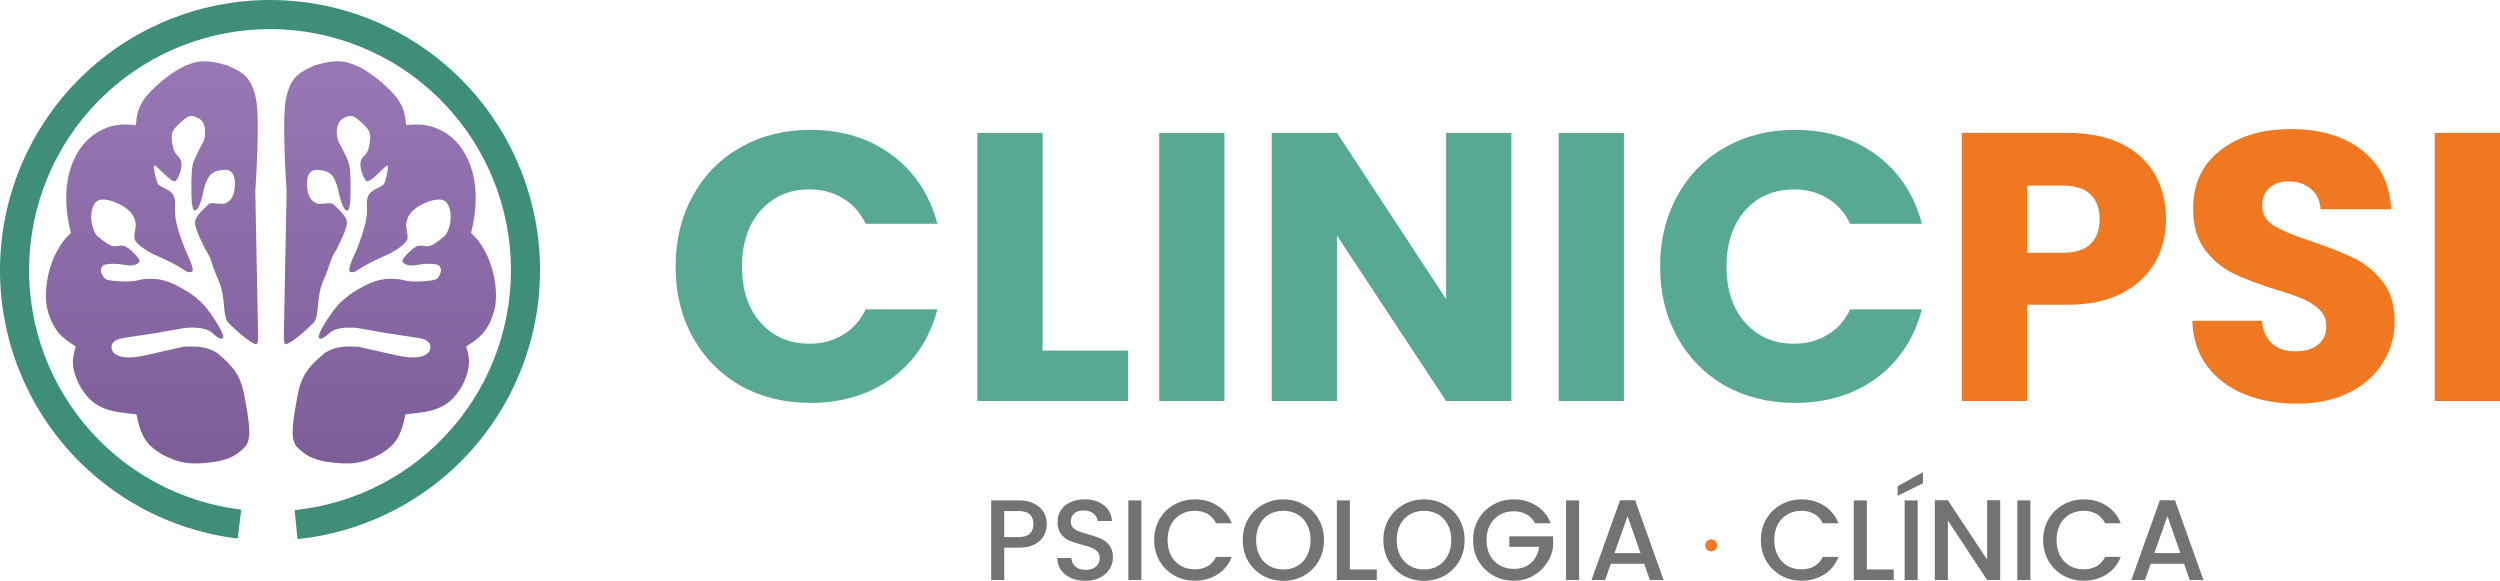 <svg width="495" height="115" viewBox="0 0 495 115" fill="none" xmlns="http://www.w3.org/2000/svg">
<g id="logo">
<path d="M58.916 106.736C72.511 105.341 85.056 98.789 93.974 88.426C102.893 78.063 107.507 64.675 106.87 51.013C106.233 37.351 100.393 24.451 90.549 14.964C80.705 5.478 67.605 0.124 53.939 0.002C40.273 -0.119 27.08 5.001 17.07 14.312C7.059 23.622 0.99 36.416 0.111 50.064C-0.769 63.713 3.608 77.181 12.341 87.701C21.074 98.221 33.501 104.995 47.069 106.631L47.757 100.911C35.65 99.451 24.561 93.407 16.768 84.019C8.975 74.632 5.07 62.614 5.855 50.435C6.64 38.256 12.055 26.84 20.988 18.531C29.921 10.223 41.694 5.654 53.888 5.763C66.082 5.871 77.772 10.649 86.556 19.114C95.34 27.58 100.552 39.09 101.121 51.282C101.689 63.473 97.571 75.419 89.613 84.667C81.655 93.914 70.46 99.761 58.329 101.005L58.916 106.736Z" fill="#3E8E79"/>
<path d="M59.072 77.546C57.631 84.803 57.619 87.052 58.748 88.444C60.496 90.224 61.755 90.814 64.328 91.379C69.537 92.182 71.796 91.735 75.141 90.011C78.335 88.15 79.419 86.358 80.289 82.031C86.041 81.509 89.022 80.88 91.681 76.07C93.105 72.95 93.173 71.324 92.3 68.591C95.052 66.93 96.659 65.462 97.799 61.757C98.938 58.053 97.809 50.189 93.257 46.105C95.588 37.302 93.487 29.549 88.005 26.178C85.469 24.721 83.558 24.45 80.406 24.768C80.18 22.637 80.045 21.639 78.923 19.862C77.801 18.085 74.011 14.639 70.987 13.195C67.963 11.751 65.963 11.889 62.37 12.926C59.002 14.401 57.562 15.345 56.647 19.405C55.732 23.465 56.749 37.864 56.749 37.864L56.191 66.688C56.191 66.688 56.154 68.203 56.621 68.156C57.089 68.109 59.072 66.933 62.078 63.912C63.349 62.484 62.498 58.969 64.039 55.508C65.58 52.047 65.202 51.59 66.636 49.39C67.649 47.291 69.083 44.61 68.588 43.431C68.092 42.253 66.308 40.769 65.939 40.381C65.57 39.993 63.297 40.561 62.75 40.285C62.203 40.01 60.932 39.57 60.796 36.797C60.66 34.023 61.837 33.528 63.029 33.644C64.221 33.761 65.557 33.91 66.357 35.767C67.156 37.623 66.759 37.478 67.573 39.947C68.387 42.416 68.949 41.617 69.045 41.401C69.141 41.186 69.339 40.097 69.339 40.097C69.465 37.264 69.455 34.18 69.169 32.745C68.884 31.309 67.121 28.321 66.93 27.82C66.738 27.32 66.167 24.449 67.91 23.471C69.653 22.493 70.098 22.889 72.046 24.709C72.984 25.702 73.555 26.116 73.178 28.469C72.8 30.822 72.108 30.513 71.557 31.608C71.006 32.702 71.74 34.849 72.446 35.77C73.152 36.691 76.581 32.285 76.772 32.785C76.964 33.285 76.311 36.185 75.923 36.555C75.535 36.924 74.18 37.532 74.18 37.532C72.942 38.263 72.658 38.92 72.624 40.381C72.82 42.883 72.407 44.906 70.533 49.66C70.533 49.66 68.604 53.491 69.296 53.8C69.988 54.108 70.553 53.626 70.553 53.626C72.771 52.209 74.214 51.512 76.926 50.342C76.926 50.342 80.701 48.451 80.706 47.081C80.71 45.711 80.261 45 80.49 43.985C80.719 42.97 80.982 42.257 82.513 41.09C84.361 39.864 87.111 38.928 88.251 39.947C89.391 40.966 89.736 44.096 88.251 46.522C88.251 46.522 85.84 48.754 84.744 48.754C83.648 48.754 84.019 48.591 82.94 48.652C81.861 48.713 79.405 51.466 79.66 51.721C79.66 51.721 80.156 52.899 82.38 52.487C84.604 52.075 86.553 52.21 86.922 52.598C87.292 52.986 87.565 53.614 86.9 54.726C86.504 55.227 86.558 55.563 83.175 55.714C79.792 55.864 80.245 55.205 77.507 55.196C74.768 55.187 72.791 56.13 69.895 57.896C67.708 59.432 66.541 60.539 64.691 63.426C63.592 65.085 62.925 66.531 63.149 66.887C63.374 67.242 64.019 67.083 65.182 65.974C66.345 64.866 68.701 64.749 70.743 64.944L76.603 65.962L82.93 66.933C84.957 67.221 85.375 68.247 85.179 69.117C84.983 69.987 83.721 71.531 78.361 70.321L70.972 68.653C67.868 68.517 66.305 68.663 64.3 69.889C61.145 72.529 59.851 74.158 59.072 77.546Z" fill="url(#paint0_linear_396_551)"/>
<path d="M48.23 77.546C49.671 84.803 49.683 87.052 48.554 88.444C46.806 90.224 45.548 90.814 42.974 91.379C37.766 92.182 35.507 91.735 32.161 90.011C28.967 88.15 27.883 86.358 27.013 82.031C21.262 81.509 18.281 80.88 15.622 76.07C14.198 72.95 14.129 71.324 15.002 68.591C12.25 66.93 10.643 65.462 9.504 61.757C8.364 58.053 9.494 50.189 14.045 46.105C11.715 37.302 13.816 29.549 19.298 26.178C21.834 24.721 23.745 24.45 26.897 24.768C27.122 22.637 27.257 21.639 28.379 19.862C29.501 18.085 33.292 14.639 36.316 13.195C39.34 11.751 41.34 11.889 44.933 12.926C48.3 14.401 49.741 15.345 50.656 19.405C51.571 23.465 50.553 37.864 50.553 37.864L51.111 66.688C51.111 66.688 51.148 68.203 50.681 68.156C50.214 68.109 48.23 66.933 45.225 63.912C43.953 62.484 44.805 58.969 43.263 55.508C41.722 52.047 42.1 51.59 40.667 49.39C39.653 47.291 38.219 44.61 38.715 43.431C39.21 42.253 40.994 40.769 41.363 40.381C41.733 39.993 44.005 40.561 44.552 40.285C45.099 40.01 46.37 39.57 46.506 36.797C46.643 34.023 45.465 33.528 44.273 33.644C43.082 33.761 41.745 33.91 40.946 35.767C40.146 37.623 40.543 37.478 39.73 39.947C38.916 42.416 38.353 41.617 38.257 41.401C38.161 41.186 37.963 40.097 37.963 40.097C37.838 37.264 37.848 34.18 38.133 32.745C38.419 31.309 40.181 28.321 40.373 27.82C40.565 27.32 41.136 24.449 39.393 23.471C37.65 22.493 37.205 22.889 35.257 24.709C34.319 25.702 33.747 26.116 34.125 28.469C34.503 30.822 35.194 30.513 35.746 31.608C36.297 32.702 35.563 34.849 34.857 35.77C34.151 36.691 30.722 32.285 30.53 32.785C30.338 33.285 30.992 36.185 31.38 36.555C31.768 36.924 33.123 37.532 33.123 37.532C34.361 38.263 34.645 38.92 34.678 40.381C34.483 42.883 34.896 44.906 36.769 49.66C36.769 49.66 38.698 53.491 38.007 53.8C37.315 54.108 36.75 53.626 36.75 53.626C34.532 52.209 33.089 51.512 30.376 50.342C30.376 50.342 26.601 48.451 26.597 47.081C26.592 45.711 27.041 45 26.812 43.985C26.584 42.97 26.321 42.257 24.79 41.09C22.942 39.864 20.192 38.928 19.052 39.947C17.911 40.966 17.566 44.096 19.052 46.522C19.052 46.522 21.463 48.754 22.559 48.754C23.655 48.754 23.283 48.591 24.363 48.652C25.442 48.713 27.897 51.466 27.642 51.721C27.642 51.721 27.147 52.899 24.922 52.487C22.698 52.075 20.75 52.21 20.38 52.598C20.011 52.986 19.738 53.614 20.403 54.726C20.798 55.227 20.744 55.563 24.127 55.714C27.511 55.864 27.057 55.205 29.796 55.196C32.534 55.187 34.511 56.13 37.407 57.896C39.594 59.432 40.761 60.539 42.612 63.426C43.71 65.085 44.377 66.531 44.153 66.887C43.929 67.242 43.284 67.083 42.121 65.974C40.957 64.866 38.602 64.749 36.56 64.944L30.7 65.962L24.372 66.933C22.346 67.221 21.928 68.247 22.124 69.117C22.32 69.987 23.581 71.531 28.942 70.321L36.33 68.653C39.435 68.517 40.998 68.663 43.003 69.889C46.157 72.529 47.452 74.158 48.23 77.546Z" fill="url(#paint1_linear_396_551)"/>
<path d="M133.769 52.78C133.769 47.537 134.903 42.874 137.169 38.791C139.436 34.657 142.584 31.456 146.614 29.188C150.694 26.869 155.303 25.709 160.44 25.709C166.736 25.709 172.126 27.373 176.609 30.7C181.092 34.027 184.089 38.564 185.6 44.311H171.396C170.338 42.093 168.827 40.404 166.862 39.245C164.948 38.085 162.757 37.505 160.289 37.505C156.31 37.505 153.086 38.892 150.618 41.664C148.15 44.437 146.916 48.142 146.916 52.78C146.916 57.417 148.15 61.123 150.618 63.895C153.086 66.668 156.31 68.054 160.289 68.054C162.757 68.054 164.948 67.474 166.862 66.315C168.827 65.156 170.338 63.467 171.396 61.249H185.6C184.089 66.995 181.092 71.532 176.609 74.859C172.126 78.136 166.736 79.775 160.44 79.775C155.303 79.775 150.694 78.64 146.614 76.372C142.584 74.053 139.436 70.852 137.169 66.769C134.903 62.685 133.769 58.022 133.769 52.78Z" fill="#58A993"/>
<path d="M206.432 69.415H223.356V79.396H193.512V26.314H206.432V69.415Z" fill="#58A993"/>
<path d="M242.438 26.314V79.396H229.518V26.314H242.438Z" fill="#58A993"/>
<path d="M299.249 79.396H286.329L264.721 46.655V79.396H251.801V26.314H264.721L286.329 59.207V26.314H299.249V79.396Z" fill="#58A993"/>
<path d="M321.534 26.314V79.396H308.615V26.314H321.534Z" fill="#58A993"/>
<path d="M328.706 52.78C328.706 47.537 329.839 42.874 332.106 38.791C334.373 34.657 337.521 31.456 341.55 29.188C345.63 26.869 350.239 25.709 355.377 25.709C361.673 25.709 367.063 27.373 371.546 30.7C376.029 34.027 379.026 38.564 380.537 44.311H366.332C365.275 42.093 363.763 40.404 361.799 39.245C359.885 38.085 357.694 37.505 355.226 37.505C351.247 37.505 348.023 38.892 345.555 41.664C343.087 44.437 341.853 48.142 341.853 52.78C341.853 57.417 343.087 61.123 345.555 63.895C348.023 66.668 351.247 68.054 355.226 68.054C357.694 68.054 359.885 67.474 361.799 66.315C363.763 65.156 365.275 63.467 366.332 61.249H380.537C379.026 66.995 376.029 71.532 371.546 74.859C367.063 78.136 361.673 79.775 355.377 79.775C350.239 79.775 345.63 78.64 341.55 76.372C337.521 74.053 334.373 70.852 332.106 66.769C329.839 62.685 328.706 58.022 328.706 52.78Z" fill="#58A993"/>
<path d="M428.87 43.403C428.87 46.478 428.165 49.301 426.755 51.872C425.344 54.393 423.178 56.434 420.257 57.997C417.336 59.56 413.709 60.341 409.377 60.341H401.368V79.396H388.449V26.314H409.377C413.608 26.314 417.185 27.045 420.106 28.507C423.027 29.969 425.218 31.985 426.679 34.556C428.14 37.127 428.87 40.076 428.87 43.403ZM408.395 50.057C410.863 50.057 412.702 49.478 413.91 48.318C415.119 47.159 415.724 45.521 415.724 43.403C415.724 41.286 415.119 39.648 413.91 38.488C412.702 37.329 410.863 36.749 408.395 36.749H401.368V50.057H408.395Z" fill="#EF7820"/>
<path d="M454.787 79.926C450.909 79.926 447.433 79.296 444.361 78.035C441.288 76.775 438.82 74.91 436.956 72.44C435.143 69.97 434.186 66.995 434.085 63.517H447.836C448.038 65.483 448.718 66.995 449.876 68.054C451.035 69.062 452.546 69.566 454.41 69.566C456.324 69.566 457.835 69.138 458.943 68.281C460.051 67.374 460.605 66.138 460.605 64.576C460.605 63.265 460.152 62.181 459.245 61.324C458.389 60.467 457.306 59.761 455.996 59.207C454.737 58.653 452.924 58.022 450.556 57.317C447.131 56.258 444.336 55.199 442.17 54.141C440.004 53.082 438.14 51.519 436.579 49.453C435.017 47.386 434.236 44.689 434.236 41.362C434.236 36.422 436.025 32.565 439.601 29.793C443.177 26.97 447.836 25.558 453.578 25.558C459.421 25.558 464.131 26.97 467.707 29.793C471.283 32.565 473.197 36.447 473.449 41.437H459.472C459.371 39.723 458.741 38.388 457.583 37.43C456.424 36.422 454.938 35.917 453.125 35.917C451.564 35.917 450.304 36.346 449.347 37.203C448.39 38.009 447.912 39.194 447.912 40.757C447.912 42.471 448.718 43.807 450.33 44.764C451.941 45.722 454.46 46.756 457.885 47.865C461.31 49.024 464.08 50.133 466.196 51.192C468.362 52.25 470.226 53.788 471.787 55.804C473.349 57.821 474.129 60.417 474.129 63.593C474.129 66.617 473.349 69.365 471.787 71.835C470.276 74.305 468.06 76.271 465.138 77.733C462.217 79.195 458.766 79.926 454.787 79.926Z" fill="#EF7820"/>
<path d="M495 26.314V79.396H482.08V26.314H495Z" fill="#EF7820"/>
<path d="M207.269 103.771C207.269 104.573 207.08 105.329 206.702 106.04C206.325 106.75 205.72 107.333 204.889 107.786C204.058 108.225 202.993 108.444 201.693 108.444H198.837V114.841H196.253V99.075H201.693C202.902 99.075 203.922 99.287 204.753 99.71C205.599 100.119 206.226 100.678 206.634 101.389C207.057 102.1 207.269 102.894 207.269 103.771ZM201.693 106.334C202.675 106.334 203.408 106.115 203.892 105.677C204.375 105.223 204.617 104.588 204.617 103.771C204.617 102.047 203.642 101.185 201.693 101.185H198.837V106.334H201.693Z" fill="#737373"/>
<path d="M214.924 115C213.866 115 212.914 114.819 212.068 114.456C211.222 114.077 210.557 113.548 210.073 112.868C209.59 112.187 209.348 111.393 209.348 110.486H212.113C212.174 111.166 212.438 111.726 212.907 112.164C213.39 112.603 214.063 112.822 214.924 112.822C215.816 112.822 216.511 112.611 217.009 112.187C217.508 111.749 217.757 111.189 217.757 110.508C217.757 109.979 217.599 109.548 217.281 109.215C216.979 108.883 216.594 108.626 216.125 108.444C215.672 108.263 215.037 108.066 214.221 107.854C213.194 107.582 212.355 107.31 211.705 107.038C211.071 106.75 210.527 106.312 210.073 105.722C209.62 105.132 209.393 104.346 209.393 103.363C209.393 102.455 209.62 101.661 210.073 100.981C210.527 100.3 211.161 99.779 211.977 99.416C212.793 99.053 213.738 98.871 214.811 98.871C216.337 98.871 217.584 99.257 218.551 100.028C219.533 100.784 220.077 101.828 220.183 103.159H217.327C217.281 102.584 217.009 102.092 216.511 101.684C216.012 101.276 215.355 101.072 214.539 101.072C213.798 101.072 213.194 101.261 212.725 101.639C212.257 102.017 212.023 102.561 212.023 103.272C212.023 103.756 212.166 104.157 212.453 104.474C212.756 104.777 213.133 105.019 213.587 105.2C214.04 105.382 214.66 105.578 215.445 105.79C216.488 106.077 217.334 106.365 217.984 106.652C218.649 106.939 219.208 107.386 219.661 107.99C220.13 108.58 220.364 109.374 220.364 110.372C220.364 111.174 220.145 111.93 219.707 112.641C219.283 113.352 218.656 113.926 217.825 114.365C217.009 114.788 216.042 115 214.924 115Z" fill="#737373"/>
<path d="M225.997 99.075V114.841H223.413V99.075H225.997Z" fill="#737373"/>
<path d="M228.528 106.924C228.528 105.382 228.883 103.998 229.593 102.773C230.319 101.548 231.293 100.595 232.517 99.915C233.756 99.219 235.109 98.871 236.575 98.871C238.252 98.871 239.74 99.287 241.04 100.119C242.355 100.936 243.307 102.1 243.896 103.612H240.791C240.383 102.781 239.816 102.16 239.091 101.752C238.365 101.344 237.527 101.14 236.575 101.14C235.532 101.14 234.603 101.374 233.787 101.843C232.971 102.312 232.328 102.985 231.86 103.862C231.407 104.739 231.18 105.76 231.18 106.924C231.18 108.089 231.407 109.11 231.86 109.987C232.328 110.864 232.971 111.544 233.787 112.028C234.603 112.497 235.532 112.732 236.575 112.732C237.527 112.732 238.365 112.527 239.091 112.119C239.816 111.711 240.383 111.091 240.791 110.259H243.896C243.307 111.771 242.355 112.936 241.04 113.752C239.74 114.569 238.252 114.977 236.575 114.977C235.094 114.977 233.741 114.637 232.517 113.957C231.293 113.261 230.319 112.301 229.593 111.076C228.883 109.851 228.528 108.467 228.528 106.924Z" fill="#737373"/>
<path d="M254.106 115C252.64 115 251.287 114.66 250.048 113.979C248.824 113.284 247.85 112.323 247.124 111.098C246.414 109.858 246.059 108.467 246.059 106.924C246.059 105.382 246.414 103.998 247.124 102.773C247.85 101.548 248.824 100.595 250.048 99.915C251.287 99.219 252.64 98.871 254.106 98.871C255.587 98.871 256.939 99.219 258.163 99.915C259.402 100.595 260.377 101.548 261.087 102.773C261.797 103.998 262.152 105.382 262.152 106.924C262.152 108.467 261.797 109.858 261.087 111.098C260.377 112.323 259.402 113.284 258.163 113.979C256.939 114.66 255.587 115 254.106 115ZM254.106 112.754C255.148 112.754 256.078 112.52 256.894 112.051C257.71 111.567 258.344 110.887 258.798 110.009C259.266 109.117 259.5 108.089 259.5 106.924C259.5 105.76 259.266 104.739 258.798 103.862C258.344 102.985 257.71 102.312 256.894 101.843C256.078 101.374 255.148 101.14 254.106 101.14C253.063 101.14 252.134 101.374 251.318 101.843C250.502 102.312 249.859 102.985 249.391 103.862C248.938 104.739 248.711 105.76 248.711 106.924C248.711 108.089 248.938 109.117 249.391 110.009C249.859 110.887 250.502 111.567 251.318 112.051C252.134 112.52 253.063 112.754 254.106 112.754Z" fill="#737373"/>
<path d="M267.279 112.754H272.605V114.841H264.695V99.075H267.279V112.754Z" fill="#737373"/>
<path d="M281.952 115C280.486 115 279.133 114.66 277.894 113.979C276.67 113.284 275.696 112.323 274.97 111.098C274.26 109.858 273.905 108.467 273.905 106.924C273.905 105.382 274.26 103.998 274.97 102.773C275.696 101.548 276.67 100.595 277.894 99.915C279.133 99.219 280.486 98.871 281.952 98.871C283.432 98.871 284.785 99.219 286.009 99.915C287.248 100.595 288.223 101.548 288.933 102.773C289.643 103.998 289.998 105.382 289.998 106.924C289.998 108.467 289.643 109.858 288.933 111.098C288.223 112.323 287.248 113.284 286.009 113.979C284.785 114.66 283.432 115 281.952 115ZM281.952 112.754C282.994 112.754 283.924 112.52 284.74 112.051C285.556 111.567 286.19 110.887 286.644 110.009C287.112 109.117 287.346 108.089 287.346 106.924C287.346 105.76 287.112 104.739 286.644 103.862C286.19 102.985 285.556 102.312 284.74 101.843C283.924 101.374 282.994 101.14 281.952 101.14C280.909 101.14 279.98 101.374 279.164 101.843C278.348 102.312 277.705 102.985 277.237 103.862C276.784 104.739 276.557 105.76 276.557 106.924C276.557 108.089 276.784 109.117 277.237 110.009C277.705 110.887 278.348 111.567 279.164 112.051C279.98 112.52 280.909 112.754 281.952 112.754Z" fill="#737373"/>
<path d="M303.942 103.612C303.534 102.826 302.967 102.236 302.242 101.843C301.517 101.435 300.678 101.23 299.726 101.23C298.684 101.23 297.754 101.465 296.938 101.934C296.122 102.402 295.48 103.068 295.012 103.93C294.558 104.792 294.332 105.79 294.332 106.924C294.332 108.058 294.558 109.064 295.012 109.941C295.48 110.803 296.122 111.469 296.938 111.938C297.754 112.406 298.684 112.641 299.726 112.641C301.131 112.641 302.272 112.248 303.149 111.461C304.025 110.675 304.562 109.609 304.758 108.263H298.842V106.198H307.523V108.217C307.357 109.442 306.919 110.569 306.209 111.597C305.514 112.626 304.599 113.45 303.466 114.07C302.348 114.675 301.101 114.977 299.726 114.977C298.245 114.977 296.893 114.637 295.669 113.957C294.445 113.261 293.47 112.301 292.745 111.076C292.035 109.851 291.68 108.467 291.68 106.924C291.68 105.382 292.035 103.998 292.745 102.773C293.47 101.548 294.445 100.595 295.669 99.915C296.908 99.219 298.26 98.871 299.726 98.871C301.403 98.871 302.892 99.287 304.191 100.119C305.506 100.936 306.458 102.1 307.047 103.612H303.942Z" fill="#737373"/>
<path d="M312.656 99.075V114.841H310.072V99.075H312.656Z" fill="#737373"/>
<path d="M325.546 111.62H318.95L317.816 114.841H315.119L320.763 99.053H323.755L329.399 114.841H326.679L325.546 111.62ZM324.82 109.51L322.259 102.183L319.675 109.51H324.82Z" fill="#737373"/>
<path d="M348.655 106.924C348.655 105.382 349.01 103.998 349.721 102.773C350.446 101.548 351.421 100.595 352.645 99.915C353.884 99.219 355.236 98.871 356.702 98.871C358.379 98.871 359.868 99.287 361.167 100.119C362.482 100.936 363.434 102.1 364.023 103.612H360.918C360.51 102.781 359.943 102.16 359.218 101.752C358.493 101.344 357.654 101.14 356.702 101.14C355.659 101.14 354.73 101.374 353.914 101.843C353.098 102.312 352.456 102.985 351.987 103.862C351.534 104.739 351.307 105.76 351.307 106.924C351.307 108.089 351.534 109.11 351.987 109.987C352.456 110.864 353.098 111.544 353.914 112.028C354.73 112.497 355.659 112.732 356.702 112.732C357.654 112.732 358.493 112.527 359.218 112.119C359.943 111.711 360.51 111.091 360.918 110.259H364.023C363.434 111.771 362.482 112.936 361.167 113.752C359.868 114.569 358.379 114.977 356.702 114.977C355.221 114.977 353.869 114.637 352.645 113.957C351.421 113.261 350.446 112.301 349.721 111.076C349.01 109.851 348.655 108.467 348.655 106.924Z" fill="#737373"/>
<path d="M369.632 112.754H374.958V114.841H367.048V99.075H369.632V112.754Z" fill="#737373"/>
<path d="M379.703 99.075V114.841H377.119V99.075H379.703ZM380.746 95.695L375.737 98.168V96.263L380.746 93.495V95.695Z" fill="#737373"/>
<path d="M396.038 114.841H393.454L385.68 103.068V114.841H383.096V99.053H385.68L393.454 110.803V99.053H396.038V114.841Z" fill="#737373"/>
<path d="M402.015 99.075V114.841H399.431V99.075H402.015Z" fill="#737373"/>
<path d="M404.547 106.924C404.547 105.382 404.902 103.998 405.612 102.773C406.337 101.548 407.312 100.595 408.536 99.915C409.775 99.219 411.127 98.871 412.593 98.871C414.27 98.871 415.759 99.287 417.058 100.119C418.373 100.936 419.325 102.1 419.914 103.612H416.809C416.401 102.781 415.834 102.16 415.109 101.752C414.384 101.344 413.545 101.14 412.593 101.14C411.551 101.14 410.621 101.374 409.805 101.843C408.989 102.312 408.347 102.985 407.879 103.862C407.425 104.739 407.199 105.76 407.199 106.924C407.199 108.089 407.425 109.11 407.879 109.987C408.347 110.864 408.989 111.544 409.805 112.028C410.621 112.497 411.551 112.732 412.593 112.732C413.545 112.732 414.384 112.527 415.109 112.119C415.834 111.711 416.401 111.091 416.809 110.259H419.914C419.325 111.771 418.373 112.936 417.058 113.752C415.759 114.569 414.27 114.977 412.593 114.977C411.112 114.977 409.76 114.637 408.536 113.957C407.312 113.261 406.337 112.301 405.612 111.076C404.902 109.851 404.547 108.467 404.547 106.924Z" fill="#737373"/>
<path d="M432.436 111.62H425.84L424.707 114.841H422.01L427.654 99.053H430.646L436.289 114.841H433.569L432.436 111.62ZM431.711 109.51L429.15 102.183L426.566 109.51H431.711Z" fill="#737373"/>
<path d="M339.996 107.989C339.996 108.641 339.467 109.17 338.815 109.17C338.163 109.17 337.635 108.641 337.635 107.989C337.635 107.336 338.163 106.807 338.815 106.807C339.467 106.807 339.996 107.336 339.996 107.989Z" fill="#EF7820"/>
</g>
<defs>
<linearGradient id="paint0_linear_396_551" x1="247.5" y1="0" x2="247.5" y2="115" gradientUnits="userSpaceOnUse">
<stop stop-color="#9B7CB9"/>
<stop offset="1" stop-color="#755690"/>
</linearGradient>
<linearGradient id="paint1_linear_396_551" x1="247.5" y1="0" x2="247.5" y2="115" gradientUnits="userSpaceOnUse">
<stop stop-color="#9B7CB9"/>
<stop offset="1" stop-color="#755690"/>
</linearGradient>
</defs>
</svg>

